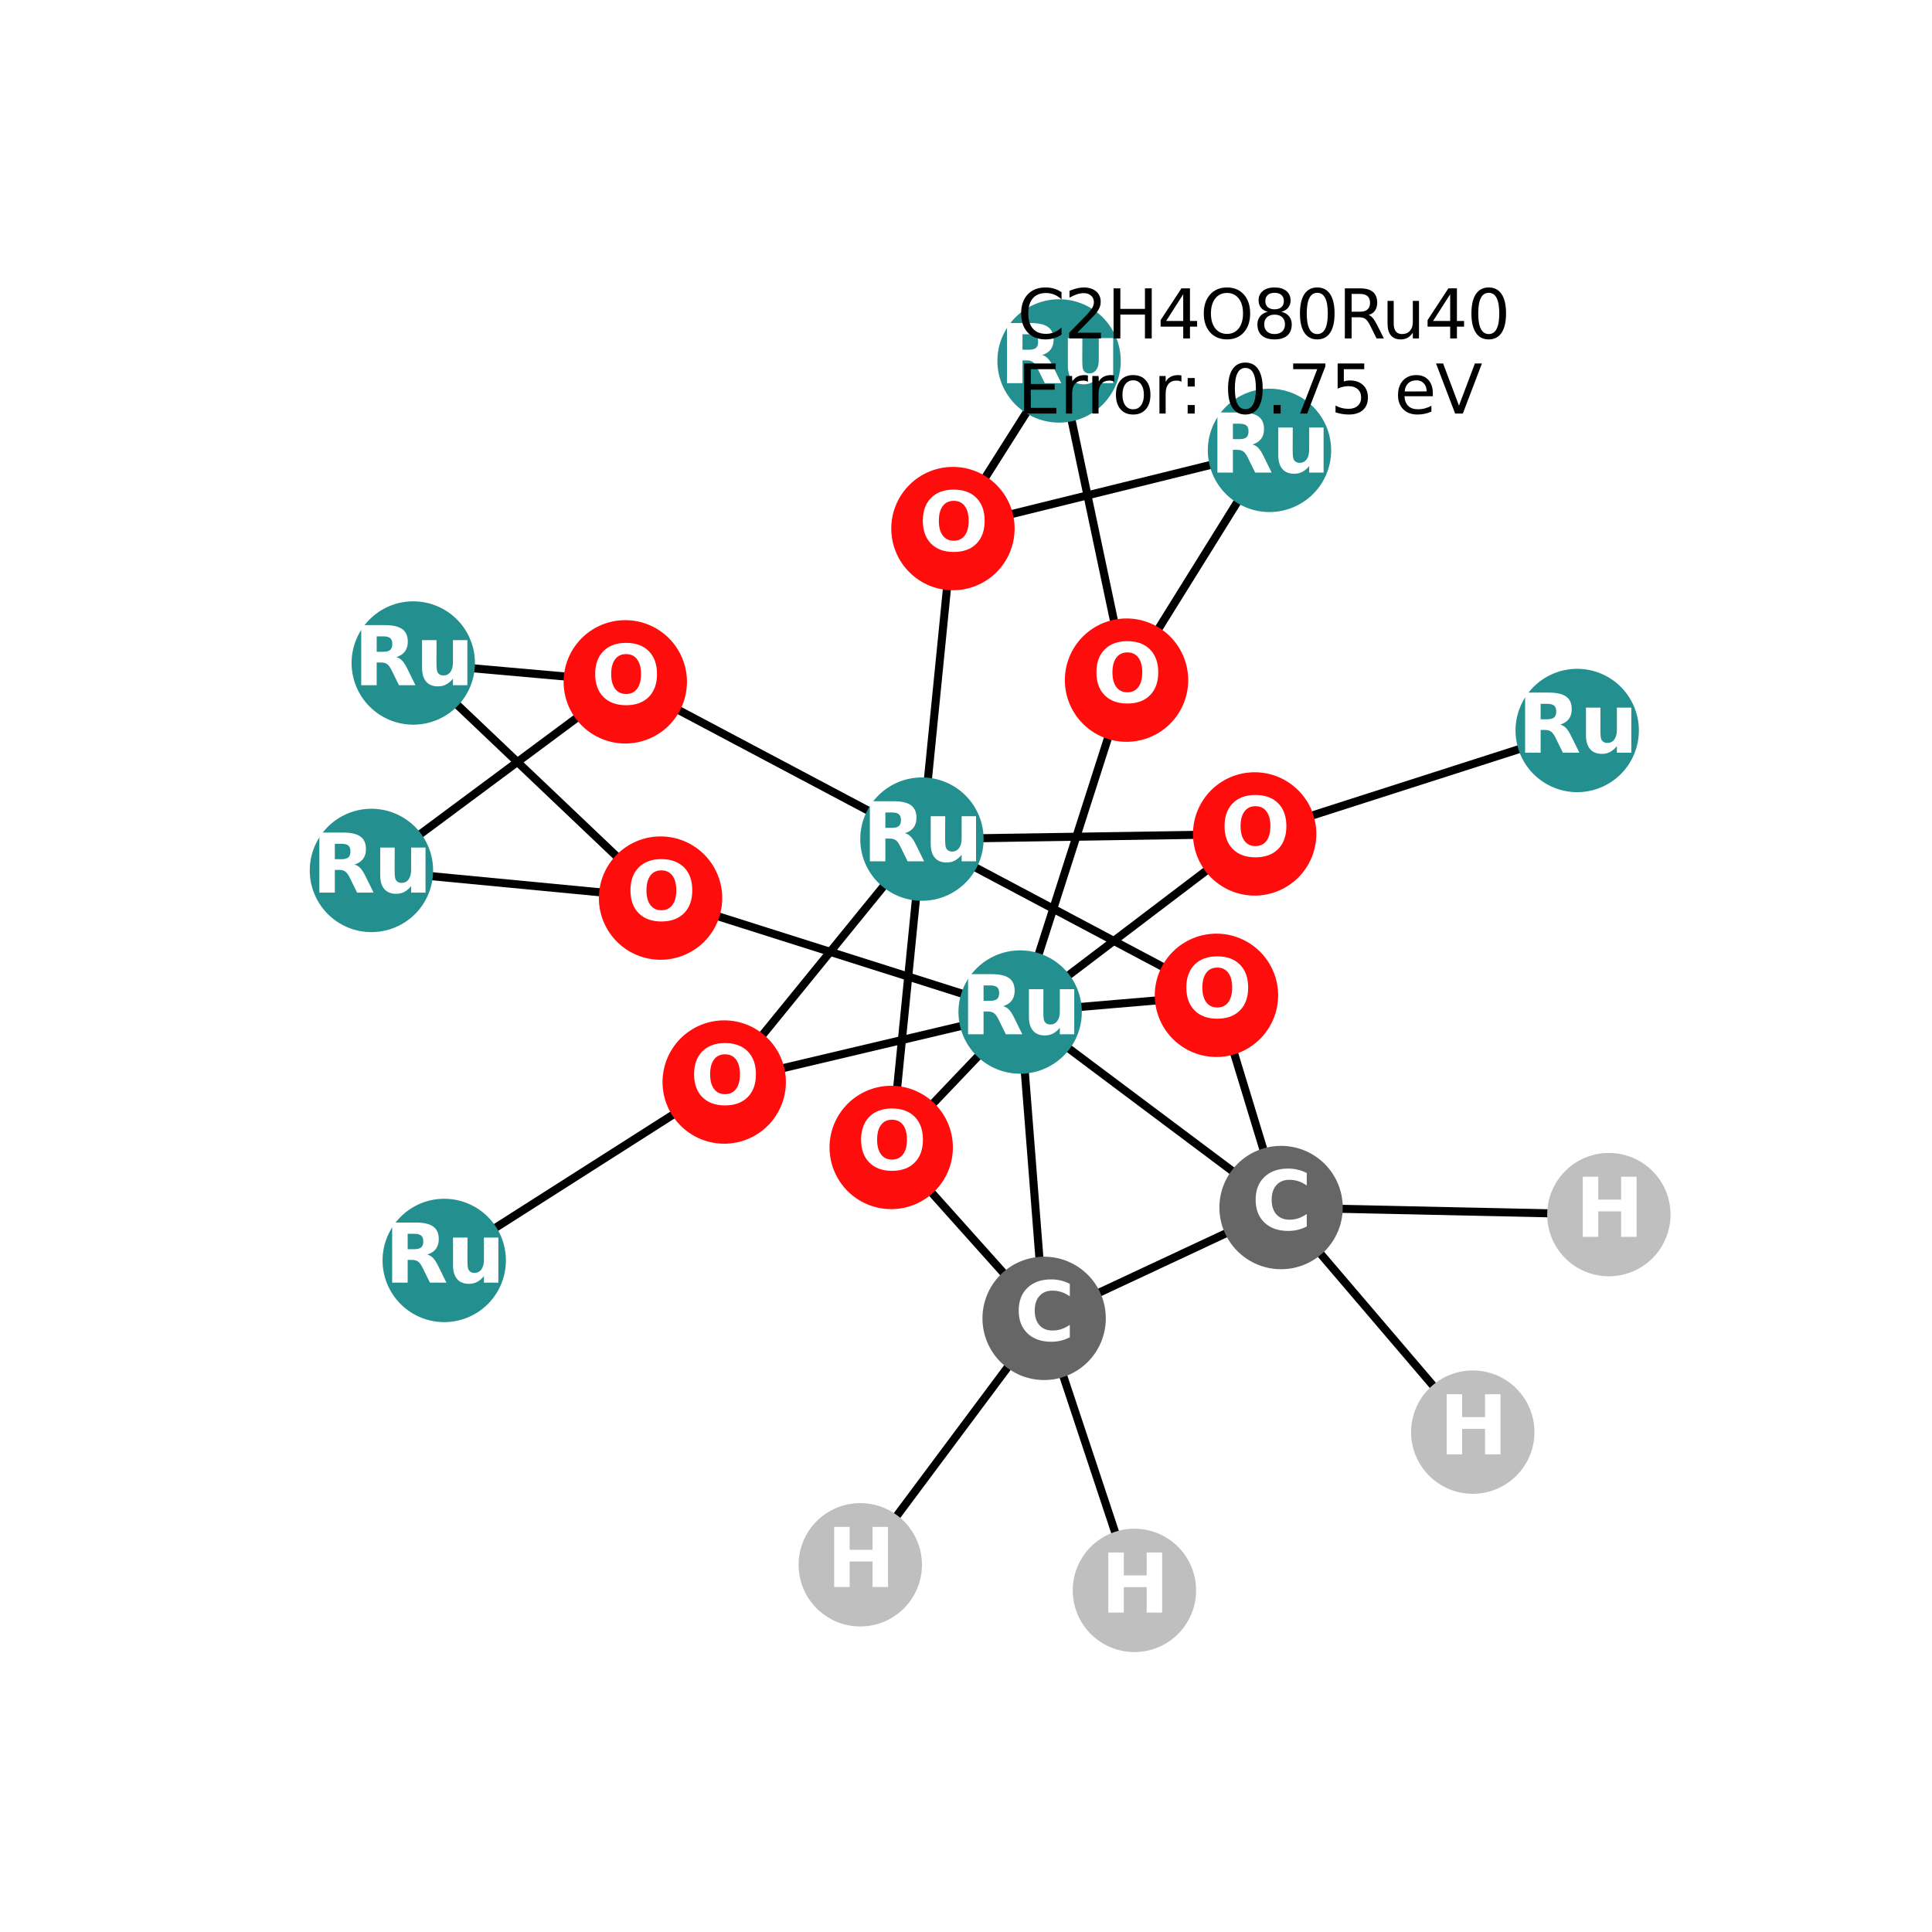 <?xml version="1.0" encoding="utf-8" standalone="no"?>
<!DOCTYPE svg PUBLIC "-//W3C//DTD SVG 1.1//EN"
  "http://www.w3.org/Graphics/SVG/1.1/DTD/svg11.dtd">
<svg xmlns:xlink="http://www.w3.org/1999/xlink" width="288pt" height="288pt" viewBox="0 0 288 288" xmlns="http://www.w3.org/2000/svg" version="1.1">
 <defs>
  <style type="text/css">*{stroke-linejoin: round; stroke-linecap: butt}</style>
 </defs>
 <g id="figure_1">
  <g id="patch_1">
   <path d="M 0 288 
L 288 288 
L 288 0 
L 0 0 
z
" style="fill: #ffffff"/>
  </g>
  <g id="axes_1">
   <g id="LineCollection_1">
    <path d="M 187.03 124.312 
L 235.11 108.893 
" clip-path="url(#p8744f50973)" style="fill: none; stroke: #000000; stroke-width: 1.2"/>
    <path d="M 187.03 124.312 
L 152.07 150.865 
" clip-path="url(#p8744f50973)" style="fill: none; stroke: #000000; stroke-width: 1.2"/>
    <path d="M 187.03 124.312 
L 137.431 125.084 
" clip-path="url(#p8744f50973)" style="fill: none; stroke: #000000; stroke-width: 1.2"/>
    <path d="M 189.24 67.136 
L 167.93 101.387 
" clip-path="url(#p8744f50973)" style="fill: none; stroke: #000000; stroke-width: 1.2"/>
    <path d="M 189.24 67.136 
L 142.053 78.794 
" clip-path="url(#p8744f50973)" style="fill: none; stroke: #000000; stroke-width: 1.2"/>
    <path d="M 181.334 148.372 
L 152.07 150.865 
" clip-path="url(#p8744f50973)" style="fill: none; stroke: #000000; stroke-width: 1.2"/>
    <path d="M 181.334 148.372 
L 137.431 125.084 
" clip-path="url(#p8744f50973)" style="fill: none; stroke: #000000; stroke-width: 1.2"/>
    <path d="M 181.334 148.372 
L 190.967 180.006 
" clip-path="url(#p8744f50973)" style="fill: none; stroke: #000000; stroke-width: 1.2"/>
    <path d="M 61.605 98.833 
L 98.469 133.877 
" clip-path="url(#p8744f50973)" style="fill: none; stroke: #000000; stroke-width: 1.2"/>
    <path d="M 61.605 98.833 
L 93.21 101.64 
" clip-path="url(#p8744f50973)" style="fill: none; stroke: #000000; stroke-width: 1.2"/>
    <path d="M 98.469 133.877 
L 152.07 150.865 
" clip-path="url(#p8744f50973)" style="fill: none; stroke: #000000; stroke-width: 1.2"/>
    <path d="M 98.469 133.877 
L 55.369 129.755 
" clip-path="url(#p8744f50973)" style="fill: none; stroke: #000000; stroke-width: 1.2"/>
    <path d="M 152.07 150.865 
L 167.93 101.387 
" clip-path="url(#p8744f50973)" style="fill: none; stroke: #000000; stroke-width: 1.2"/>
    <path d="M 152.07 150.865 
L 107.957 161.298 
" clip-path="url(#p8744f50973)" style="fill: none; stroke: #000000; stroke-width: 1.2"/>
    <path d="M 152.07 150.865 
L 132.851 171.049 
" clip-path="url(#p8744f50973)" style="fill: none; stroke: #000000; stroke-width: 1.2"/>
    <path d="M 152.07 150.865 
L 155.648 196.526 
" clip-path="url(#p8744f50973)" style="fill: none; stroke: #000000; stroke-width: 1.2"/>
    <path d="M 152.07 150.865 
L 190.967 180.006 
" clip-path="url(#p8744f50973)" style="fill: none; stroke: #000000; stroke-width: 1.2"/>
    <path d="M 157.875 53.804 
L 167.93 101.387 
" clip-path="url(#p8744f50973)" style="fill: none; stroke: #000000; stroke-width: 1.2"/>
    <path d="M 157.875 53.804 
L 142.053 78.794 
" clip-path="url(#p8744f50973)" style="fill: none; stroke: #000000; stroke-width: 1.2"/>
    <path d="M 142.053 78.794 
L 137.431 125.084 
" clip-path="url(#p8744f50973)" style="fill: none; stroke: #000000; stroke-width: 1.2"/>
    <path d="M 66.222 187.892 
L 107.957 161.298 
" clip-path="url(#p8744f50973)" style="fill: none; stroke: #000000; stroke-width: 1.2"/>
    <path d="M 55.369 129.755 
L 93.21 101.64 
" clip-path="url(#p8744f50973)" style="fill: none; stroke: #000000; stroke-width: 1.2"/>
    <path d="M 137.431 125.084 
L 107.957 161.298 
" clip-path="url(#p8744f50973)" style="fill: none; stroke: #000000; stroke-width: 1.2"/>
    <path d="M 137.431 125.084 
L 132.851 171.049 
" clip-path="url(#p8744f50973)" style="fill: none; stroke: #000000; stroke-width: 1.2"/>
    <path d="M 137.431 125.084 
L 93.21 101.64 
" clip-path="url(#p8744f50973)" style="fill: none; stroke: #000000; stroke-width: 1.2"/>
    <path d="M 132.851 171.049 
L 155.648 196.526 
" clip-path="url(#p8744f50973)" style="fill: none; stroke: #000000; stroke-width: 1.2"/>
    <path d="M 155.648 196.526 
L 190.967 180.006 
" clip-path="url(#p8744f50973)" style="fill: none; stroke: #000000; stroke-width: 1.2"/>
    <path d="M 155.648 196.526 
L 128.24 233.259 
" clip-path="url(#p8744f50973)" style="fill: none; stroke: #000000; stroke-width: 1.2"/>
    <path d="M 155.648 196.526 
L 169.106 237.076 
" clip-path="url(#p8744f50973)" style="fill: none; stroke: #000000; stroke-width: 1.2"/>
    <path d="M 190.967 180.006 
L 219.543 213.485 
" clip-path="url(#p8744f50973)" style="fill: none; stroke: #000000; stroke-width: 1.2"/>
    <path d="M 190.967 180.006 
L 239.831 181.062 
" clip-path="url(#p8744f50973)" style="fill: none; stroke: #000000; stroke-width: 1.2"/>
   </g>
   <g id="PathCollection_1">
    <defs>
     <path id="C0_0_0a8f8190e8" d="M 0 8.944 
C 2.372 8.944 4.647 8.002 6.325 6.325 
C 8.002 4.647 8.944 2.372 8.944 -0 
C 8.944 -2.372 8.002 -4.647 6.325 -6.325 
C 4.647 -8.002 2.372 -8.944 0 -8.944 
C -2.372 -8.944 -4.647 -8.002 -6.325 -6.325 
C -8.002 -4.647 -8.944 -2.372 -8.944 0 
C -8.944 2.372 -8.002 4.647 -6.325 6.325 
C -4.647 8.002 -2.372 8.944 0 8.944 
z
"/>
    </defs>
    <g clip-path="url(#p8744f50973)">
     <use xlink:href="#C0_0_0a8f8190e8" x="187.03" y="124.312" style="fill: #ff0d0d; stroke: #ff0d0d; stroke-width: 0.5"/>
    </g>
    <g clip-path="url(#p8744f50973)">
     <use xlink:href="#C0_0_0a8f8190e8" x="189.24" y="67.136" style="fill: #248f8f; stroke: #248f8f; stroke-width: 0.5"/>
    </g>
    <g clip-path="url(#p8744f50973)">
     <use xlink:href="#C0_0_0a8f8190e8" x="181.334" y="148.372" style="fill: #ff0d0d; stroke: #ff0d0d; stroke-width: 0.5"/>
    </g>
    <g clip-path="url(#p8744f50973)">
     <use xlink:href="#C0_0_0a8f8190e8" x="235.11" y="108.893" style="fill: #248f8f; stroke: #248f8f; stroke-width: 0.5"/>
    </g>
    <g clip-path="url(#p8744f50973)">
     <use xlink:href="#C0_0_0a8f8190e8" x="61.605" y="98.833" style="fill: #248f8f; stroke: #248f8f; stroke-width: 0.5"/>
    </g>
    <g clip-path="url(#p8744f50973)">
     <use xlink:href="#C0_0_0a8f8190e8" x="98.469" y="133.877" style="fill: #ff0d0d; stroke: #ff0d0d; stroke-width: 0.5"/>
    </g>
    <g clip-path="url(#p8744f50973)">
     <use xlink:href="#C0_0_0a8f8190e8" x="152.07" y="150.865" style="fill: #248f8f; stroke: #248f8f; stroke-width: 0.5"/>
    </g>
    <g clip-path="url(#p8744f50973)">
     <use xlink:href="#C0_0_0a8f8190e8" x="157.875" y="53.804" style="fill: #248f8f; stroke: #248f8f; stroke-width: 0.5"/>
    </g>
    <g clip-path="url(#p8744f50973)">
     <use xlink:href="#C0_0_0a8f8190e8" x="142.053" y="78.794" style="fill: #ff0d0d; stroke: #ff0d0d; stroke-width: 0.5"/>
    </g>
    <g clip-path="url(#p8744f50973)">
     <use xlink:href="#C0_0_0a8f8190e8" x="66.222" y="187.892" style="fill: #248f8f; stroke: #248f8f; stroke-width: 0.5"/>
    </g>
    <g clip-path="url(#p8744f50973)">
     <use xlink:href="#C0_0_0a8f8190e8" x="55.369" y="129.755" style="fill: #248f8f; stroke: #248f8f; stroke-width: 0.5"/>
    </g>
    <g clip-path="url(#p8744f50973)">
     <use xlink:href="#C0_0_0a8f8190e8" x="137.431" y="125.084" style="fill: #248f8f; stroke: #248f8f; stroke-width: 0.5"/>
    </g>
    <g clip-path="url(#p8744f50973)">
     <use xlink:href="#C0_0_0a8f8190e8" x="107.957" y="161.298" style="fill: #ff0d0d; stroke: #ff0d0d; stroke-width: 0.5"/>
    </g>
    <g clip-path="url(#p8744f50973)">
     <use xlink:href="#C0_0_0a8f8190e8" x="132.851" y="171.049" style="fill: #ff0d0d; stroke: #ff0d0d; stroke-width: 0.5"/>
    </g>
    <g clip-path="url(#p8744f50973)">
     <use xlink:href="#C0_0_0a8f8190e8" x="167.93" y="101.387" style="fill: #ff0d0d; stroke: #ff0d0d; stroke-width: 0.5"/>
    </g>
    <g clip-path="url(#p8744f50973)">
     <use xlink:href="#C0_0_0a8f8190e8" x="93.21" y="101.64" style="fill: #ff0d0d; stroke: #ff0d0d; stroke-width: 0.5"/>
    </g>
    <g clip-path="url(#p8744f50973)">
     <use xlink:href="#C0_0_0a8f8190e8" x="155.648" y="196.526" style="fill: #666666; stroke: #666666; stroke-width: 0.5"/>
    </g>
    <g clip-path="url(#p8744f50973)">
     <use xlink:href="#C0_0_0a8f8190e8" x="190.967" y="180.006" style="fill: #666666; stroke: #666666; stroke-width: 0.5"/>
    </g>
    <g clip-path="url(#p8744f50973)">
     <use xlink:href="#C0_0_0a8f8190e8" x="128.24" y="233.259" style="fill: #bfbfbf; stroke: #bfbfbf; stroke-width: 0.5"/>
    </g>
    <g clip-path="url(#p8744f50973)">
     <use xlink:href="#C0_0_0a8f8190e8" x="169.106" y="237.076" style="fill: #bfbfbf; stroke: #bfbfbf; stroke-width: 0.5"/>
    </g>
    <g clip-path="url(#p8744f50973)">
     <use xlink:href="#C0_0_0a8f8190e8" x="219.543" y="213.485" style="fill: #bfbfbf; stroke: #bfbfbf; stroke-width: 0.5"/>
    </g>
    <g clip-path="url(#p8744f50973)">
     <use xlink:href="#C0_0_0a8f8190e8" x="239.831" y="181.062" style="fill: #bfbfbf; stroke: #bfbfbf; stroke-width: 0.5"/>
    </g>
   </g>
   <g id="text_1">
    <g clip-path="url(#p8744f50973)">
     <!-- O -->
     <g style="fill: #ffffff" transform="translate(181.929 127.624) scale(0.12 -0.12)">
      <defs>
       <path id="DejaVuSans-Bold-4f" d="M 2719 3878 
Q 2169 3878 1866 3472 
Q 1563 3066 1563 2328 
Q 1563 1594 1866 1187 
Q 2169 781 2719 781 
Q 3272 781 3575 1187 
Q 3878 1594 3878 2328 
Q 3878 3066 3575 3472 
Q 3272 3878 2719 3878 
z
M 2719 4750 
Q 3844 4750 4481 4106 
Q 5119 3463 5119 2328 
Q 5119 1197 4481 553 
Q 3844 -91 2719 -91 
Q 1597 -91 958 553 
Q 319 1197 319 2328 
Q 319 3463 958 4106 
Q 1597 4750 2719 4750 
z
" transform="scale(0.016)"/>
      </defs>
      <use xlink:href="#DejaVuSans-Bold-4f"/>
     </g>
    </g>
   </g>
   <g id="text_2">
    <g clip-path="url(#p8744f50973)">
     <!-- Ru -->
     <g style="fill: #ffffff" transform="translate(180.349 70.448) scale(0.12 -0.12)">
      <defs>
       <path id="DejaVuSans-Bold-52" d="M 2297 2597 
Q 2675 2597 2839 2737 
Q 3003 2878 3003 3200 
Q 3003 3519 2839 3656 
Q 2675 3794 2297 3794 
L 1791 3794 
L 1791 2597 
L 2297 2597 
z
M 1791 1766 
L 1791 0 
L 588 0 
L 588 4666 
L 2425 4666 
Q 3347 4666 3776 4356 
Q 4206 4047 4206 3378 
Q 4206 2916 3982 2619 
Q 3759 2322 3309 2181 
Q 3556 2125 3751 1926 
Q 3947 1728 4147 1325 
L 4800 0 
L 3519 0 
L 2950 1159 
Q 2778 1509 2601 1637 
Q 2425 1766 2131 1766 
L 1791 1766 
z
" transform="scale(0.016)"/>
       <path id="DejaVuSans-Bold-75" d="M 500 1363 
L 500 3500 
L 1625 3500 
L 1625 3150 
Q 1625 2866 1622 2436 
Q 1619 2006 1619 1863 
Q 1619 1441 1641 1255 
Q 1663 1069 1716 984 
Q 1784 875 1895 815 
Q 2006 756 2150 756 
Q 2500 756 2700 1025 
Q 2900 1294 2900 1772 
L 2900 3500 
L 4019 3500 
L 4019 0 
L 2900 0 
L 2900 506 
Q 2647 200 2364 54 
Q 2081 -91 1741 -91 
Q 1134 -91 817 281 
Q 500 653 500 1363 
z
" transform="scale(0.016)"/>
      </defs>
      <use xlink:href="#DejaVuSans-Bold-52"/>
      <use xlink:href="#DejaVuSans-Bold-75" transform="translate(77.002 0)"/>
     </g>
    </g>
   </g>
   <g id="text_3">
    <g clip-path="url(#p8744f50973)">
     <!-- O -->
     <g style="fill: #ffffff" transform="translate(176.233 151.683) scale(0.12 -0.12)">
      <use xlink:href="#DejaVuSans-Bold-4f"/>
     </g>
    </g>
   </g>
   <g id="text_4">
    <g clip-path="url(#p8744f50973)">
     <!-- Ru -->
     <g style="fill: #ffffff" transform="translate(226.219 112.204) scale(0.12 -0.12)">
      <use xlink:href="#DejaVuSans-Bold-52"/>
      <use xlink:href="#DejaVuSans-Bold-75" transform="translate(77.002 0)"/>
     </g>
    </g>
   </g>
   <g id="text_5">
    <g clip-path="url(#p8744f50973)">
     <!-- Ru -->
     <g style="fill: #ffffff" transform="translate(52.714 102.144) scale(0.12 -0.12)">
      <use xlink:href="#DejaVuSans-Bold-52"/>
      <use xlink:href="#DejaVuSans-Bold-75" transform="translate(77.002 0)"/>
     </g>
    </g>
   </g>
   <g id="text_6">
    <g clip-path="url(#p8744f50973)">
     <!-- O -->
     <g style="fill: #ffffff" transform="translate(93.368 137.189) scale(0.12 -0.12)">
      <use xlink:href="#DejaVuSans-Bold-4f"/>
     </g>
    </g>
   </g>
   <g id="text_7">
    <g clip-path="url(#p8744f50973)">
     <!-- Ru -->
     <g style="fill: #ffffff" transform="translate(143.179 154.176) scale(0.12 -0.12)">
      <use xlink:href="#DejaVuSans-Bold-52"/>
      <use xlink:href="#DejaVuSans-Bold-75" transform="translate(77.002 0)"/>
     </g>
    </g>
   </g>
   <g id="text_8">
    <g clip-path="url(#p8744f50973)">
     <!-- Ru -->
     <g style="fill: #ffffff" transform="translate(148.984 57.115) scale(0.12 -0.12)">
      <use xlink:href="#DejaVuSans-Bold-52"/>
      <use xlink:href="#DejaVuSans-Bold-75" transform="translate(77.002 0)"/>
     </g>
    </g>
   </g>
   <g id="text_9">
    <g clip-path="url(#p8744f50973)">
     <!-- O -->
     <g style="fill: #ffffff" transform="translate(136.952 82.105) scale(0.12 -0.12)">
      <use xlink:href="#DejaVuSans-Bold-4f"/>
     </g>
    </g>
   </g>
   <g id="text_10">
    <g clip-path="url(#p8744f50973)">
     <!-- Ru -->
     <g style="fill: #ffffff" transform="translate(57.331 191.203) scale(0.12 -0.12)">
      <use xlink:href="#DejaVuSans-Bold-52"/>
      <use xlink:href="#DejaVuSans-Bold-75" transform="translate(77.002 0)"/>
     </g>
    </g>
   </g>
   <g id="text_11">
    <g clip-path="url(#p8744f50973)">
     <!-- Ru -->
     <g style="fill: #ffffff" transform="translate(46.477 133.066) scale(0.12 -0.12)">
      <use xlink:href="#DejaVuSans-Bold-52"/>
      <use xlink:href="#DejaVuSans-Bold-75" transform="translate(77.002 0)"/>
     </g>
    </g>
   </g>
   <g id="text_12">
    <g clip-path="url(#p8744f50973)">
     <!-- Ru -->
     <g style="fill: #ffffff" transform="translate(128.54 128.396) scale(0.12 -0.12)">
      <use xlink:href="#DejaVuSans-Bold-52"/>
      <use xlink:href="#DejaVuSans-Bold-75" transform="translate(77.002 0)"/>
     </g>
    </g>
   </g>
   <g id="text_13">
    <g clip-path="url(#p8744f50973)">
     <!-- O -->
     <g style="fill: #ffffff" transform="translate(102.856 164.609) scale(0.12 -0.12)">
      <use xlink:href="#DejaVuSans-Bold-4f"/>
     </g>
    </g>
   </g>
   <g id="text_14">
    <g clip-path="url(#p8744f50973)">
     <!-- O -->
     <g style="fill: #ffffff" transform="translate(127.75 174.36) scale(0.12 -0.12)">
      <use xlink:href="#DejaVuSans-Bold-4f"/>
     </g>
    </g>
   </g>
   <g id="text_15">
    <g clip-path="url(#p8744f50973)">
     <!-- O -->
     <g style="fill: #ffffff" transform="translate(162.829 104.698) scale(0.12 -0.12)">
      <use xlink:href="#DejaVuSans-Bold-4f"/>
     </g>
    </g>
   </g>
   <g id="text_16">
    <g clip-path="url(#p8744f50973)">
     <!-- O -->
     <g style="fill: #ffffff" transform="translate(88.109 104.951) scale(0.12 -0.12)">
      <use xlink:href="#DejaVuSans-Bold-4f"/>
     </g>
    </g>
   </g>
   <g id="text_17">
    <g clip-path="url(#p8744f50973)">
     <!-- C -->
     <g style="fill: #ffffff" transform="translate(151.244 199.838) scale(0.12 -0.12)">
      <defs>
       <path id="DejaVuSans-Bold-43" d="M 4288 256 
Q 3956 84 3597 -3 
Q 3238 -91 2847 -91 
Q 1681 -91 1000 561 
Q 319 1213 319 2328 
Q 319 3447 1000 4098 
Q 1681 4750 2847 4750 
Q 3238 4750 3597 4662 
Q 3956 4575 4288 4403 
L 4288 3438 
Q 3953 3666 3628 3772 
Q 3303 3878 2944 3878 
Q 2300 3878 1931 3465 
Q 1563 3053 1563 2328 
Q 1563 1606 1931 1193 
Q 2300 781 2944 781 
Q 3303 781 3628 887 
Q 3953 994 4288 1222 
L 4288 256 
z
" transform="scale(0.016)"/>
      </defs>
      <use xlink:href="#DejaVuSans-Bold-43"/>
     </g>
    </g>
   </g>
   <g id="text_18">
    <g clip-path="url(#p8744f50973)">
     <!-- C -->
     <g style="fill: #ffffff" transform="translate(186.563 183.317) scale(0.12 -0.12)">
      <use xlink:href="#DejaVuSans-Bold-43"/>
     </g>
    </g>
   </g>
   <g id="text_19">
    <g clip-path="url(#p8744f50973)">
     <!-- H -->
     <g style="fill: #ffffff" transform="translate(123.219 236.57) scale(0.12 -0.12)">
      <defs>
       <path id="DejaVuSans-Bold-48" d="M 588 4666 
L 1791 4666 
L 1791 2888 
L 3566 2888 
L 3566 4666 
L 4769 4666 
L 4769 0 
L 3566 0 
L 3566 1978 
L 1791 1978 
L 1791 0 
L 588 0 
L 588 4666 
z
" transform="scale(0.016)"/>
      </defs>
      <use xlink:href="#DejaVuSans-Bold-48"/>
     </g>
    </g>
   </g>
   <g id="text_20">
    <g clip-path="url(#p8744f50973)">
     <!-- H -->
     <g style="fill: #ffffff" transform="translate(164.085 240.388) scale(0.12 -0.12)">
      <use xlink:href="#DejaVuSans-Bold-48"/>
     </g>
    </g>
   </g>
   <g id="text_21">
    <g clip-path="url(#p8744f50973)">
     <!-- H -->
     <g style="fill: #ffffff" transform="translate(214.522 216.796) scale(0.12 -0.12)">
      <use xlink:href="#DejaVuSans-Bold-48"/>
     </g>
    </g>
   </g>
   <g id="text_22">
    <g clip-path="url(#p8744f50973)">
     <!-- H -->
     <g style="fill: #ffffff" transform="translate(234.81 184.374) scale(0.12 -0.12)">
      <use xlink:href="#DejaVuSans-Bold-48"/>
     </g>
    </g>
   </g>
   <g id="text_23">
    <!-- C2H4O80Ru40 -->
    <g transform="translate(151.647 50.45) scale(0.1 -0.1)">
     <defs>
      <path id="DejaVuSans-43" d="M 4122 4306 
L 4122 3641 
Q 3803 3938 3442 4084 
Q 3081 4231 2675 4231 
Q 1875 4231 1450 3742 
Q 1025 3253 1025 2328 
Q 1025 1406 1450 917 
Q 1875 428 2675 428 
Q 3081 428 3442 575 
Q 3803 722 4122 1019 
L 4122 359 
Q 3791 134 3420 21 
Q 3050 -91 2638 -91 
Q 1578 -91 968 557 
Q 359 1206 359 2328 
Q 359 3453 968 4101 
Q 1578 4750 2638 4750 
Q 3056 4750 3426 4639 
Q 3797 4528 4122 4306 
z
" transform="scale(0.016)"/>
      <path id="DejaVuSans-32" d="M 1228 531 
L 3431 531 
L 3431 0 
L 469 0 
L 469 531 
Q 828 903 1448 1529 
Q 2069 2156 2228 2338 
Q 2531 2678 2651 2914 
Q 2772 3150 2772 3378 
Q 2772 3750 2511 3984 
Q 2250 4219 1831 4219 
Q 1534 4219 1204 4116 
Q 875 4013 500 3803 
L 500 4441 
Q 881 4594 1212 4672 
Q 1544 4750 1819 4750 
Q 2544 4750 2975 4387 
Q 3406 4025 3406 3419 
Q 3406 3131 3298 2873 
Q 3191 2616 2906 2266 
Q 2828 2175 2409 1742 
Q 1991 1309 1228 531 
z
" transform="scale(0.016)"/>
      <path id="DejaVuSans-48" d="M 628 4666 
L 1259 4666 
L 1259 2753 
L 3553 2753 
L 3553 4666 
L 4184 4666 
L 4184 0 
L 3553 0 
L 3553 2222 
L 1259 2222 
L 1259 0 
L 628 0 
L 628 4666 
z
" transform="scale(0.016)"/>
      <path id="DejaVuSans-34" d="M 2419 4116 
L 825 1625 
L 2419 1625 
L 2419 4116 
z
M 2253 4666 
L 3047 4666 
L 3047 1625 
L 3713 1625 
L 3713 1100 
L 3047 1100 
L 3047 0 
L 2419 0 
L 2419 1100 
L 313 1100 
L 313 1709 
L 2253 4666 
z
" transform="scale(0.016)"/>
      <path id="DejaVuSans-4f" d="M 2522 4238 
Q 1834 4238 1429 3725 
Q 1025 3213 1025 2328 
Q 1025 1447 1429 934 
Q 1834 422 2522 422 
Q 3209 422 3611 934 
Q 4013 1447 4013 2328 
Q 4013 3213 3611 3725 
Q 3209 4238 2522 4238 
z
M 2522 4750 
Q 3503 4750 4090 4092 
Q 4678 3434 4678 2328 
Q 4678 1225 4090 567 
Q 3503 -91 2522 -91 
Q 1538 -91 948 565 
Q 359 1222 359 2328 
Q 359 3434 948 4092 
Q 1538 4750 2522 4750 
z
" transform="scale(0.016)"/>
      <path id="DejaVuSans-38" d="M 2034 2216 
Q 1584 2216 1326 1975 
Q 1069 1734 1069 1313 
Q 1069 891 1326 650 
Q 1584 409 2034 409 
Q 2484 409 2743 651 
Q 3003 894 3003 1313 
Q 3003 1734 2745 1975 
Q 2488 2216 2034 2216 
z
M 1403 2484 
Q 997 2584 770 2862 
Q 544 3141 544 3541 
Q 544 4100 942 4425 
Q 1341 4750 2034 4750 
Q 2731 4750 3128 4425 
Q 3525 4100 3525 3541 
Q 3525 3141 3298 2862 
Q 3072 2584 2669 2484 
Q 3125 2378 3379 2068 
Q 3634 1759 3634 1313 
Q 3634 634 3220 271 
Q 2806 -91 2034 -91 
Q 1263 -91 848 271 
Q 434 634 434 1313 
Q 434 1759 690 2068 
Q 947 2378 1403 2484 
z
M 1172 3481 
Q 1172 3119 1398 2916 
Q 1625 2713 2034 2713 
Q 2441 2713 2670 2916 
Q 2900 3119 2900 3481 
Q 2900 3844 2670 4047 
Q 2441 4250 2034 4250 
Q 1625 4250 1398 4047 
Q 1172 3844 1172 3481 
z
" transform="scale(0.016)"/>
      <path id="DejaVuSans-30" d="M 2034 4250 
Q 1547 4250 1301 3770 
Q 1056 3291 1056 2328 
Q 1056 1369 1301 889 
Q 1547 409 2034 409 
Q 2525 409 2770 889 
Q 3016 1369 3016 2328 
Q 3016 3291 2770 3770 
Q 2525 4250 2034 4250 
z
M 2034 4750 
Q 2819 4750 3233 4129 
Q 3647 3509 3647 2328 
Q 3647 1150 3233 529 
Q 2819 -91 2034 -91 
Q 1250 -91 836 529 
Q 422 1150 422 2328 
Q 422 3509 836 4129 
Q 1250 4750 2034 4750 
z
" transform="scale(0.016)"/>
      <path id="DejaVuSans-52" d="M 2841 2188 
Q 3044 2119 3236 1894 
Q 3428 1669 3622 1275 
L 4263 0 
L 3584 0 
L 2988 1197 
Q 2756 1666 2539 1819 
Q 2322 1972 1947 1972 
L 1259 1972 
L 1259 0 
L 628 0 
L 628 4666 
L 2053 4666 
Q 2853 4666 3247 4331 
Q 3641 3997 3641 3322 
Q 3641 2881 3436 2590 
Q 3231 2300 2841 2188 
z
M 1259 4147 
L 1259 2491 
L 2053 2491 
Q 2509 2491 2742 2702 
Q 2975 2913 2975 3322 
Q 2975 3731 2742 3939 
Q 2509 4147 2053 4147 
L 1259 4147 
z
" transform="scale(0.016)"/>
      <path id="DejaVuSans-75" d="M 544 1381 
L 544 3500 
L 1119 3500 
L 1119 1403 
Q 1119 906 1312 657 
Q 1506 409 1894 409 
Q 2359 409 2629 706 
Q 2900 1003 2900 1516 
L 2900 3500 
L 3475 3500 
L 3475 0 
L 2900 0 
L 2900 538 
Q 2691 219 2414 64 
Q 2138 -91 1772 -91 
Q 1169 -91 856 284 
Q 544 659 544 1381 
z
M 1991 3584 
L 1991 3584 
z
" transform="scale(0.016)"/>
     </defs>
     <use xlink:href="#DejaVuSans-43"/>
     <use xlink:href="#DejaVuSans-32" transform="translate(69.824 0)"/>
     <use xlink:href="#DejaVuSans-48" transform="translate(133.447 0)"/>
     <use xlink:href="#DejaVuSans-34" transform="translate(208.643 0)"/>
     <use xlink:href="#DejaVuSans-4f" transform="translate(272.266 0)"/>
     <use xlink:href="#DejaVuSans-38" transform="translate(350.977 0)"/>
     <use xlink:href="#DejaVuSans-30" transform="translate(414.6 0)"/>
     <use xlink:href="#DejaVuSans-52" transform="translate(478.223 0)"/>
     <use xlink:href="#DejaVuSans-75" transform="translate(543.205 0)"/>
     <use xlink:href="#DejaVuSans-34" transform="translate(606.584 0)"/>
     <use xlink:href="#DejaVuSans-30" transform="translate(670.207 0)"/>
    </g>
    <!-- Error: 0.75 eV -->
    <g transform="translate(151.647 61.648) scale(0.1 -0.1)">
     <defs>
      <path id="DejaVuSans-45" d="M 628 4666 
L 3578 4666 
L 3578 4134 
L 1259 4134 
L 1259 2753 
L 3481 2753 
L 3481 2222 
L 1259 2222 
L 1259 531 
L 3634 531 
L 3634 0 
L 628 0 
L 628 4666 
z
" transform="scale(0.016)"/>
      <path id="DejaVuSans-72" d="M 2631 2963 
Q 2534 3019 2420 3045 
Q 2306 3072 2169 3072 
Q 1681 3072 1420 2755 
Q 1159 2438 1159 1844 
L 1159 0 
L 581 0 
L 581 3500 
L 1159 3500 
L 1159 2956 
Q 1341 3275 1631 3429 
Q 1922 3584 2338 3584 
Q 2397 3584 2469 3576 
Q 2541 3569 2628 3553 
L 2631 2963 
z
" transform="scale(0.016)"/>
      <path id="DejaVuSans-6f" d="M 1959 3097 
Q 1497 3097 1228 2736 
Q 959 2375 959 1747 
Q 959 1119 1226 758 
Q 1494 397 1959 397 
Q 2419 397 2687 759 
Q 2956 1122 2956 1747 
Q 2956 2369 2687 2733 
Q 2419 3097 1959 3097 
z
M 1959 3584 
Q 2709 3584 3137 3096 
Q 3566 2609 3566 1747 
Q 3566 888 3137 398 
Q 2709 -91 1959 -91 
Q 1206 -91 779 398 
Q 353 888 353 1747 
Q 353 2609 779 3096 
Q 1206 3584 1959 3584 
z
" transform="scale(0.016)"/>
      <path id="DejaVuSans-3a" d="M 750 794 
L 1409 794 
L 1409 0 
L 750 0 
L 750 794 
z
M 750 3309 
L 1409 3309 
L 1409 2516 
L 750 2516 
L 750 3309 
z
" transform="scale(0.016)"/>
      <path id="DejaVuSans-20" transform="scale(0.016)"/>
      <path id="DejaVuSans-2e" d="M 684 794 
L 1344 794 
L 1344 0 
L 684 0 
L 684 794 
z
" transform="scale(0.016)"/>
      <path id="DejaVuSans-37" d="M 525 4666 
L 3525 4666 
L 3525 4397 
L 1831 0 
L 1172 0 
L 2766 4134 
L 525 4134 
L 525 4666 
z
" transform="scale(0.016)"/>
      <path id="DejaVuSans-35" d="M 691 4666 
L 3169 4666 
L 3169 4134 
L 1269 4134 
L 1269 2991 
Q 1406 3038 1543 3061 
Q 1681 3084 1819 3084 
Q 2600 3084 3056 2656 
Q 3513 2228 3513 1497 
Q 3513 744 3044 326 
Q 2575 -91 1722 -91 
Q 1428 -91 1123 -41 
Q 819 9 494 109 
L 494 744 
Q 775 591 1075 516 
Q 1375 441 1709 441 
Q 2250 441 2565 725 
Q 2881 1009 2881 1497 
Q 2881 1984 2565 2268 
Q 2250 2553 1709 2553 
Q 1456 2553 1204 2497 
Q 953 2441 691 2322 
L 691 4666 
z
" transform="scale(0.016)"/>
      <path id="DejaVuSans-65" d="M 3597 1894 
L 3597 1613 
L 953 1613 
Q 991 1019 1311 708 
Q 1631 397 2203 397 
Q 2534 397 2845 478 
Q 3156 559 3463 722 
L 3463 178 
Q 3153 47 2828 -22 
Q 2503 -91 2169 -91 
Q 1331 -91 842 396 
Q 353 884 353 1716 
Q 353 2575 817 3079 
Q 1281 3584 2069 3584 
Q 2775 3584 3186 3129 
Q 3597 2675 3597 1894 
z
M 3022 2063 
Q 3016 2534 2758 2815 
Q 2500 3097 2075 3097 
Q 1594 3097 1305 2825 
Q 1016 2553 972 2059 
L 3022 2063 
z
" transform="scale(0.016)"/>
      <path id="DejaVuSans-56" d="M 1831 0 
L 50 4666 
L 709 4666 
L 2188 738 
L 3669 4666 
L 4325 4666 
L 2547 0 
L 1831 0 
z
" transform="scale(0.016)"/>
     </defs>
     <use xlink:href="#DejaVuSans-45"/>
     <use xlink:href="#DejaVuSans-72" transform="translate(63.184 0)"/>
     <use xlink:href="#DejaVuSans-72" transform="translate(102.547 0)"/>
     <use xlink:href="#DejaVuSans-6f" transform="translate(141.41 0)"/>
     <use xlink:href="#DejaVuSans-72" transform="translate(202.592 0)"/>
     <use xlink:href="#DejaVuSans-3a" transform="translate(241.955 0)"/>
     <use xlink:href="#DejaVuSans-20" transform="translate(275.646 0)"/>
     <use xlink:href="#DejaVuSans-30" transform="translate(307.434 0)"/>
     <use xlink:href="#DejaVuSans-2e" transform="translate(371.057 0)"/>
     <use xlink:href="#DejaVuSans-37" transform="translate(402.844 0)"/>
     <use xlink:href="#DejaVuSans-35" transform="translate(466.467 0)"/>
     <use xlink:href="#DejaVuSans-20" transform="translate(530.09 0)"/>
     <use xlink:href="#DejaVuSans-65" transform="translate(561.877 0)"/>
     <use xlink:href="#DejaVuSans-56" transform="translate(623.4 0)"/>
    </g>
   </g>
  </g>
 </g>
 <defs>
  <clipPath id="p8744f50973">
   <rect x="36" y="34.56" width="223.2" height="221.76"/>
  </clipPath>
 </defs>
</svg>
